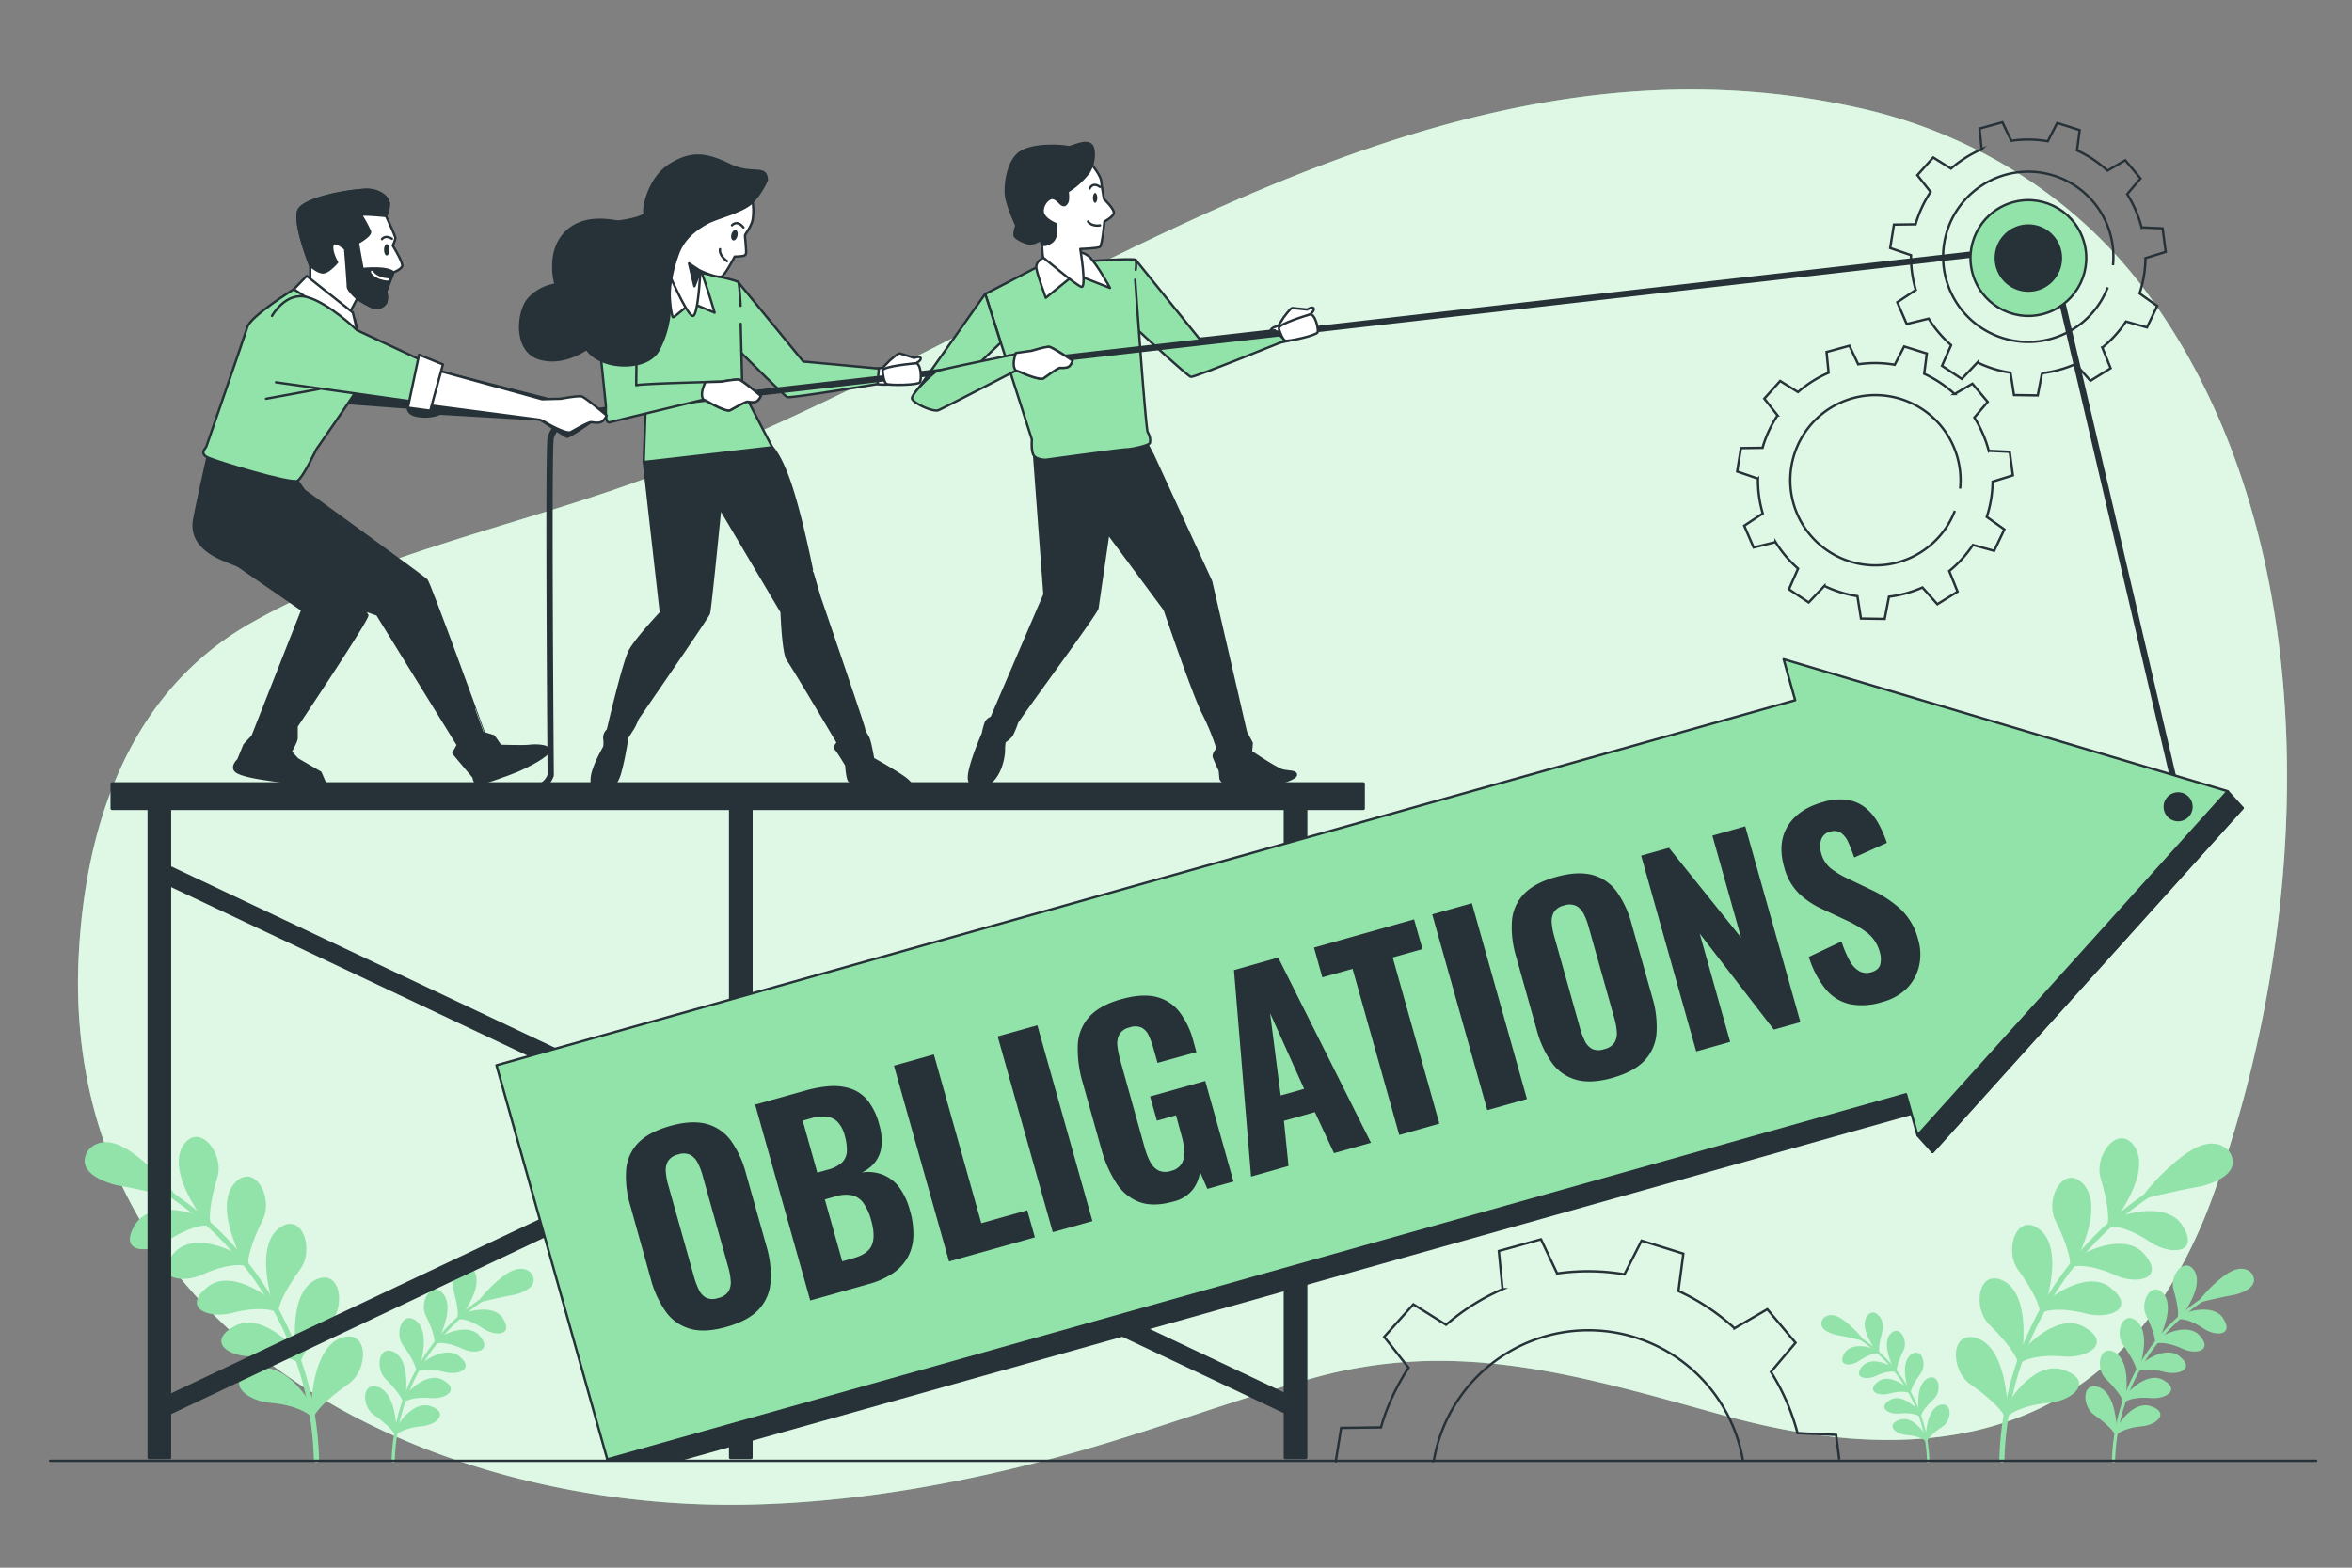 <svg xmlns="http://www.w3.org/2000/svg" viewBox="0 0 750 500"><rect x="0" y="0" width="750" height="500" fill="#808080" stroke="none"/><g id="background-simple"><path d="M277.16,121.19C376.37,72.34,478.42,8.47,593.67,34.61c35.74,8.1,68.26,28.36,90.24,57.82,58.78,78.77,54,199.41,22.07,288.08a161.7,161.7,0,0,1-16.07,33.13c-32.42,50-87,52.38-139.72,37.92C505.6,439.32,466.1,426.73,420,439.17c-25.51,6.9-50.23,16.37-75.64,23.58-34.61,9.82-70.28,16.49-106.32,17.17C142.75,481.7,33.84,433.07,25.39,326.6a169,169,0,0,1-.33-20.75C27,263.35,41,220.78,80,198.72c39.14-22.19,85.58-31,127.46-46.7C231.22,143.07,254.32,132.44,277.16,121.19Z" style="fill:#92E3A9"></path><path d="M277.16,121.19C376.37,72.34,478.42,8.47,593.67,34.61c35.74,8.1,68.26,28.36,90.24,57.82,58.78,78.77,54,199.41,22.07,288.08a161.7,161.7,0,0,1-16.07,33.13c-32.42,50-87,52.38-139.72,37.92C505.6,439.32,466.1,426.73,420,439.17c-25.51,6.9-50.23,16.37-75.64,23.58-34.61,9.82-70.28,16.49-106.32,17.17C142.75,481.7,33.84,433.07,25.39,326.6a169,169,0,0,1-.33-20.75C27,263.35,41,220.78,80,198.72c39.14-22.19,85.58-31,127.46-46.7C231.22,143.07,254.32,132.44,277.16,121.19Z" style="fill:#fff;opacity:0.7"></path></g><g id="Plants"><path d="M673.89,466.47a.5.5,0,0,1-.45-.52,64.19,64.19,0,0,1,31.91-53.9.5.5,0,0,1,.51.87A63.21,63.21,0,0,0,674.45,466a.5.5,0,0,1-.52.49Z" style="fill:#92E3A9"></path><path d="M686.2,448.62c-5.71-2.4-11,6.05-10.86,6.24-.25,1-.47,2.07-.66,3.13.72-1.23,3.88-2.76,8.53-3.1C687.8,454.38,691.72,450.7,686.2,448.62Z" style="fill:#92E3A9"></path><path d="M669.42,442.47c-5.67-2.15-5.61,6.22-1.51,8.89,3.92,2.76,6.33,5.24,6.68,6.61.12-1.06.27-2.12.45-3.17C674.8,454.84,674.73,444.7,669.42,442.47Z" style="fill:#92E3A9"></path><path d="M690.08,440.3c-5.22-3.31-11.86,4-11.72,4.23-.41,1-.8,1.94-1.17,2.92.92-1.06,4.27-2,8.91-1.54C690.71,446.21,695.17,443.29,690.08,440.3Z" style="fill:#92E3A9"></path><path d="M674.58,431.42c-5.24-3.07-6.55,5.13-3,8.43,3.4,3.36,5.37,6.18,5.49,7.57q.45-1.51,1-3C677.84,444.43,679.43,434.52,674.58,431.42Z" style="fill:#92E3A9"></path><path d="M695.27,432.79c-4.6-4.13-12.35,1.95-12.24,2.17-.56.87-1.11,1.76-1.63,2.66,1.08-.88,4.54-1.23,9,0C694.91,438.71,699.79,436.58,695.27,432.79Z" style="fill:#92E3A9"></path><path d="M681.47,421.43c-4.65-3.89-7.29,3.95-4.3,7.79,2.8,3.88,4.27,7,4.15,8.36.46-.94.94-1.86,1.45-2.78C682.53,434.78,685.73,425.31,681.47,421.43Z" style="fill:#92E3A9"></path><path d="M701.66,426.23c-3.85-4.84-12.52-.12-12.44.11-.7.77-1.39,1.55-2.05,2.35,1.21-.69,4.67-.45,8.89,1.52S705.47,430.73,701.66,426.23Z" style="fill:#92E3A9"></path><path d="M690,412.73c-3.94-4.62-7.88,2.69-5.57,7,2.12,4.29,3.05,7.6,2.71,8.94.61-.85,1.24-1.68,1.89-2.5C688.75,426.08,693.5,417.27,690,412.73Z" style="fill:#92E3A9"></path><path d="M709.12,420.8c-3-5.42-12.39-2.18-12.34-1.94q-1.24,1-2.43,2c1.31-.48,4.69.33,8.52,3C706.76,426.31,712.12,425.88,709.12,420.8Z" style="fill:#92E3A9"></path><path d="M699.87,405.51c-3.11-5.21-8.28,1.37-6.73,6,1.35,4.59,1.72,8,1.15,9.28.74-.74,1.51-1.46,2.29-2.16C696.35,418.53,702.58,410.59,699.87,405.51Z" style="fill:#92E3A9"></path><path d="M701.52,415c-.17,0,5.56-7,10-9.21s7,.43,6.85,2.54-3.22,3.59-6,4.25C709.59,413,701.51,414.88,701.52,415Z" style="fill:#92E3A9"></path><path d="M701.48,415.37h0a.34.34,0,0,1-.26-.3v0a.24.24,0,0,1,.1-.24c.82-1.46,6.27-7.41,10.1-9.28,2.12-1.11,4.2-1.18,5.7-.18a3.43,3.43,0,0,1,1.62,3.06c-.2,2.89-4.83,4.21-6.24,4.55-2.72.42-10.07,2.1-10.74,2.36A.4.4,0,0,1,701.48,415.37ZM715,405.31a6,6,0,0,0-3.35.8c-3.51,1.72-7.77,6.42-9.29,8.29.69-.18,1.76-.43,3.44-.8,2.16-.49,5-1.09,6.5-1.32,2.65-.64,5.56-2,5.7-3.94a2.76,2.76,0,0,0-1.32-2.45A3.61,3.61,0,0,0,715,405.31Z" style="fill:#92E3A9"></path><path d="M614.91,466.47a.38.38,0,0,0,.34-.39,48.88,48.88,0,0,0-24.29-41,.39.39,0,0,0-.38.67,48.09,48.09,0,0,1,23.9,40.38.38.38,0,0,0,.4.37Z" style="fill:#92E3A9"></path><path d="M605.54,452.89c4.34-1.83,8.4,4.6,8.26,4.74.19.79.36,1.58.51,2.39-.56-.94-2.95-2.1-6.49-2.36S601.34,454.47,605.54,452.89Z" style="fill:#92E3A9"></path><path d="M618.3,448.2c4.33-1.63,4.27,4.74,1.16,6.77s-4.82,4-5.09,5c-.09-.81-.2-1.61-.34-2.41C614.21,457.62,614.27,449.9,618.3,448.2Z" style="fill:#92E3A9"></path><path d="M602.59,446.56c4-2.52,9,3.06,8.92,3.21.31.73.61,1.48.88,2.23-.69-.81-3.25-1.53-6.77-1.17S598.71,448.83,602.59,446.56Z" style="fill:#92E3A9"></path><path d="M614.38,439.8c4-2.34,5,3.9,2.26,6.41s-4.09,4.71-4.18,5.77c-.23-.77-.47-1.54-.74-2.29C611.9,449.7,610.69,442.16,614.38,439.8Z" style="fill:#92E3A9"></path><path d="M598.64,440.84c3.5-3.14,9.39,1.49,9.31,1.65.43.67.84,1.34,1.24,2-.82-.67-3.45-.94-6.87,0S595.2,443.72,598.64,440.84Z" style="fill:#92E3A9"></path><path d="M609.14,432.2c3.54-3,5.55,3,3.27,5.93-2.13,2.94-3.25,5.31-3.16,6.36-.35-.72-.72-1.42-1.1-2.12C608.33,442.35,605.89,435.15,609.14,432.2Z" style="fill:#92E3A9"></path><path d="M593.78,435.85c2.92-3.68,9.52-.09,9.46.08.54.58,1.06,1.18,1.56,1.79-.92-.52-3.55-.34-6.76,1.16S590.87,439.27,593.78,435.85Z" style="fill:#92E3A9"></path><path d="M602.68,425.57c3-3.51,6,2.05,4.23,5.31-1.6,3.26-2.32,5.78-2.06,6.8-.46-.64-.94-1.28-1.43-1.9C603.6,435.74,600,429,602.68,425.57Z" style="fill:#92E3A9"></path><path d="M588.1,431.72c2.27-4.13,9.43-1.66,9.39-1.48.63.49,1.24,1,1.85,1.51-1-.37-3.58.25-6.49,2.26S585.82,435.58,588.1,431.72Z" style="fill:#92E3A9"></path><path d="M595.14,420.08c2.36-4,6.3,1,5.12,4.56-1,3.49-1.31,6.09-.88,7.06-.56-.56-1.14-1.11-1.74-1.64C597.82,430,593.07,424,595.14,420.08Z" style="fill:#92E3A9"></path><path d="M593.88,427.32c.13,0-4.23-5.35-7.61-7s-5.35.33-5.21,1.94,2.45,2.73,4.55,3.23C587.74,425.81,593.89,427.21,593.88,427.32Z" style="fill:#92E3A9"></path><path d="M593.91,427.58h0a.24.24,0,0,0,.2-.22v0a.19.19,0,0,0-.08-.19c-.62-1.11-4.77-5.64-7.68-7.06a4.21,4.21,0,0,0-4.34-.14,2.61,2.61,0,0,0-1.23,2.33c.15,2.2,3.67,3.21,4.75,3.46,2.07.33,7.66,1.6,8.17,1.8A.24.24,0,0,0,593.91,427.58Zm-10.31-7.65a4.49,4.49,0,0,1,2.55.61c2.67,1.31,5.91,4.89,7.07,6.31-.52-.14-1.34-.33-2.62-.62-1.64-.37-3.81-.82-5-1-2-.48-4.23-1.53-4.33-3a2.09,2.09,0,0,1,1-1.86A2.72,2.72,0,0,1,583.6,419.93Z" style="fill:#92E3A9"></path><path d="M638.3,466.47a.83.83,0,0,1-.75-.85A105.62,105.62,0,0,1,690,377a.83.83,0,0,1,.83,1.44,104,104,0,0,0-51.66,87.26.83.83,0,0,1-.85.81Z" style="fill:#92E3A9"></path><path d="M658.54,437.11c-9.38-3.94-18.16,9.95-17.86,10.26q-.61,2.55-1.09,5.15c1.19-2,6.38-4.53,14-5.1C661.17,446.59,667.62,440.54,658.54,437.11Z" style="fill:#92E3A9"></path><path d="M631,427c-9.34-3.53-9.23,10.23-2.5,14.63,6.45,4.53,10.43,8.62,11,10.88.2-1.76.45-3.5.73-5.23C639.8,447.33,639.67,430.67,631,427Z" style="fill:#92E3A9"></path><path d="M664.92,423.43c-8.59-5.44-19.51,6.62-19.28,6.95-.67,1.58-1.31,3.19-1.91,4.81,1.5-1.75,7-3.29,14.64-2.53C666,433.16,673.29,428.34,664.92,423.43Z" style="fill:#92E3A9"></path><path d="M639.42,408.82c-8.61-5-10.76,8.43-4.86,13.86,5.6,5.53,8.84,10.18,9,12.47q.74-2.5,1.59-4.95C644.78,430.21,647.4,413.92,639.42,408.82Z" style="fill:#92E3A9"></path><path d="M673.46,411.07c-7.56-6.79-20.31,3.22-20.13,3.57q-1.4,2.16-2.68,4.39c1.77-1.46,7.46-2,14.84,0C672.87,420.82,680.89,417.31,673.46,411.07Z" style="fill:#92E3A9"></path><path d="M650.77,392.4c-7.65-6.41-12,6.49-7.09,12.81,4.61,6.37,7,11.48,6.84,13.75.76-1.54,1.55-3.07,2.38-4.57C652.51,414.35,657.77,398.78,650.77,392.4Z" style="fill:#92E3A9"></path><path d="M684,400.29c-6.32-8-20.58-.19-20.46.18q-1.72,1.89-3.37,3.87c2-1.14,7.69-.75,14.62,2.5C681.73,409.82,690.24,407.69,684,400.29Z" style="fill:#92E3A9"></path><path d="M664.72,378.08c-6.47-7.6-13,4.42-9.15,11.47,3.47,7.06,5,12.49,4.45,14.7q1.5-2.1,3.1-4.11C662.73,400.05,670.55,385.55,664.72,378.08Z" style="fill:#92E3A9"></path><path d="M696.23,391.36c-4.9-8.91-20.38-3.58-20.3-3.2q-2,1.59-4,3.27c2.15-.79,7.71.53,14,4.89C692.35,400.42,701.16,399.72,696.23,391.36Z" style="fill:#92E3A9"></path><path d="M681,366.22c-5.11-8.59-13.62,2.24-11.07,9.84,2.23,7.55,2.83,13.18,1.9,15.26q1.83-1.81,3.76-3.54C675.23,387.62,685.48,374.57,681,366.22Z" style="fill:#92E3A9"></path><path d="M683.73,381.87c-.27-.06,9.15-11.58,16.46-15.16,7.08-3.72,11.55.71,11.25,4.19s-5.29,5.9-9.84,7C697,378.6,683.72,381.62,683.73,381.87Z" style="fill:#92E3A9"></path><path d="M683.68,382.42h-.08a.58.58,0,0,1-.43-.49v-.05a.4.4,0,0,1,.17-.4c1.35-2.4,10.32-12.18,16.61-15.25,3.49-1.84,6.91-2,9.38-.31a5.66,5.66,0,0,1,2.66,5c-.33,4.74-7.94,6.92-10.26,7.48-4.47.69-16.57,3.45-17.67,3.88A.53.53,0,0,1,683.68,382.42ZM706,365.88a9.78,9.78,0,0,0-5.51,1.32c-5.77,2.83-12.78,10.56-15.28,13.63,1.12-.29,2.89-.7,5.65-1.32,3.56-.8,8.24-1.79,10.7-2.17,4.36-1,9.14-3.3,9.37-6.48a4.57,4.57,0,0,0-2.17-4A6,6,0,0,0,706,365.88Z" style="fill:#92E3A9"></path><path d="M101,466.47a.83.83,0,0,0,.75-.85,106.08,106.08,0,0,0-52.72-89.05.84.84,0,1,0-.83,1.45,104.39,104.39,0,0,1,51.88,87.63.84.84,0,0,0,.86.82Z" style="fill:#92E3A9"></path><path d="M80.71,437c9.42-4,18.23,10,17.94,10.31.41,1.7.77,3.43,1.09,5.17-1.2-2-6.4-4.55-14.08-5.12C78.06,446.5,71.59,440.42,80.71,437Z" style="fill:#92E3A9"></path><path d="M108.42,426.82c9.38-3.55,9.27,10.27,2.51,14.69-6.48,4.55-10.47,8.66-11.05,10.93-.2-1.76-.44-3.51-.73-5.25C99.54,447.25,99.66,430.51,108.42,426.82Z" style="fill:#92E3A9"></path><path d="M74.31,423.25c8.62-5.47,19.59,6.64,19.35,7,.68,1.59,1.33,3.21,1.93,4.84-1.52-1.76-7.06-3.31-14.71-2.54C73.26,433,65.9,428.17,74.31,423.25Z" style="fill:#92E3A9"></path><path d="M99.91,408.57c8.65-5.07,10.81,8.47,4.89,13.92C99.17,428,95.92,432.71,95.73,435q-.74-2.5-1.6-5C94.53,430.06,91.9,413.69,99.91,408.57Z" style="fill:#92E3A9"></path><path d="M65.73,410.83c7.59-6.82,20.39,3.23,20.21,3.59q1.4,2.16,2.69,4.4c-1.78-1.46-7.49-2-14.9,0C66.32,420.62,58.26,417.1,65.73,410.83Z" style="fill:#92E3A9"></path><path d="M88.52,392.08c7.68-6.44,12,6.52,7.11,12.87-4.62,6.39-7.06,11.52-6.87,13.8-.75-1.55-1.55-3.08-2.38-4.59C86.77,414.12,81.48,398.48,88.52,392.08Z" style="fill:#92E3A9"></path><path d="M55.18,400c6.35-8,20.67-.19,20.54.18,1.16,1.27,2.29,2.56,3.39,3.89-2-1.14-7.72-.75-14.68,2.51C57.42,409.58,48.87,407.43,55.18,400Z" style="fill:#92E3A9"></path><path d="M74.5,377.7c6.51-7.64,13,4.44,9.19,11.52-3.49,7.08-5,12.54-4.46,14.76q-1.52-2.1-3.12-4.13C76.5,399.76,68.65,385.2,74.5,377.7Z" style="fill:#92E3A9"></path><path d="M42.85,391c4.93-8.95,20.47-3.59,20.39-3.21,1.36,1.06,2.7,2.16,4,3.28-2.17-.79-7.76.54-14.08,4.91C46.76,400.14,37.9,399.42,42.85,391Z" style="fill:#92E3A9"></path><path d="M58.13,365.78c5.13-8.62,13.68,2.26,11.12,9.89C67,383.25,66.41,388.9,67.35,391q-1.84-1.82-3.78-3.56C64,387.28,53.65,374.17,58.13,365.78Z" style="fill:#92E3A9"></path><path d="M55.41,381.5c.27-.06-9.18-11.63-16.53-15.22-7.11-3.74-11.61.71-11.3,4.21s5.31,5.92,9.88,7C42.07,378.22,55.42,381.25,55.41,381.5Z" style="fill:#92E3A9"></path><path d="M55.47,382.05h.07a.56.56,0,0,0,.43-.48v-.06a.4.4,0,0,0-.17-.4c-1.36-2.41-10.36-12.23-16.68-15.32-3.5-1.85-6.94-2-9.42-.31A5.72,5.72,0,0,0,27,370.54c.34,4.76,8,6.95,10.31,7.5,4.5.7,16.65,3.47,17.75,3.91A.54.54,0,0,0,55.47,382.05ZM33.09,365.44a9.88,9.88,0,0,1,5.53,1.33c5.79,2.84,12.83,10.61,15.35,13.69-1.13-.29-2.91-.7-5.68-1.33-3.57-.8-8.27-1.79-10.74-2.18-4.38-1.05-9.19-3.31-9.42-6.5a4.59,4.59,0,0,1,2.18-4.05A6.06,6.06,0,0,1,33.09,365.44Z" style="fill:#92E3A9"></path><path d="M125.33,466.47a.52.52,0,0,1-.46-.52,64.22,64.22,0,0,1,31.92-53.9.5.5,0,0,1,.51.87A63.19,63.19,0,0,0,125.89,466a.5.5,0,0,1-.52.49Z" style="fill:#92E3A9"></path><path d="M137.64,448.62c-5.71-2.4-11,6.05-10.86,6.24-.25,1-.47,2.07-.66,3.13.72-1.23,3.87-2.76,8.52-3.1C139.24,454.38,143.16,450.7,137.64,448.62Z" style="fill:#92E3A9"></path><path d="M120.86,442.47c-5.68-2.15-5.61,6.22-1.51,8.89,3.92,2.76,6.33,5.24,6.68,6.61.12-1.06.27-2.12.45-3.17C126.24,454.84,126.16,444.7,120.86,442.47Z" style="fill:#92E3A9"></path><path d="M141.52,440.3c-5.23-3.31-11.87,4-11.72,4.23-.41,1-.8,1.94-1.17,2.92.92-1.06,4.27-2,8.91-1.54C142.15,446.21,146.61,443.29,141.52,440.3Z" style="fill:#92E3A9"></path><path d="M126,431.42c-5.23-3.07-6.54,5.13-3,8.43,3.4,3.36,5.37,6.18,5.49,7.57.29-1,.62-2,1-3C129.27,444.43,130.87,434.52,126,431.42Z" style="fill:#92E3A9"></path><path d="M146.71,432.79c-4.6-4.13-12.35,1.95-12.24,2.17-.56.87-1.11,1.76-1.63,2.66,1.08-.88,4.54-1.23,9,0C146.35,438.71,151.23,436.58,146.71,432.79Z" style="fill:#92E3A9"></path><path d="M132.91,421.43c-4.65-3.89-7.29,3.95-4.3,7.79,2.8,3.88,4.27,7,4.15,8.36.46-.94.94-1.86,1.45-2.78C134,434.78,137.17,425.31,132.91,421.43Z" style="fill:#92E3A9"></path><path d="M153.1,426.23c-3.85-4.84-12.52-.12-12.44.11-.71.77-1.39,1.55-2,2.35,1.21-.69,4.67-.45,8.89,1.52S156.91,430.73,153.1,426.23Z" style="fill:#92E3A9"></path><path d="M141.4,412.73c-3.94-4.62-7.88,2.69-5.57,7,2.11,4.29,3,7.6,2.71,8.94.61-.85,1.23-1.68,1.88-2.5C140.19,426.08,144.94,417.27,141.4,412.73Z" style="fill:#92E3A9"></path><path d="M160.56,420.8c-3-5.42-12.39-2.18-12.35-1.94-.82.64-1.63,1.3-2.42,2,1.31-.48,4.69.33,8.52,3C158.19,426.31,163.55,425.88,160.56,420.8Z" style="fill:#92E3A9"></path><path d="M151.31,405.51c-3.11-5.21-8.29,1.37-6.73,6,1.35,4.59,1.71,8,1.15,9.28.74-.74,1.51-1.46,2.29-2.16C147.78,418.53,154,410.59,151.31,405.51Z" style="fill:#92E3A9"></path><path d="M153,415c-.16,0,5.57-7,10-9.21s7,.43,6.84,2.54-3.21,3.59-6,4.25C161,413,153,414.88,153,415Z" style="fill:#92E3A9"></path><path d="M152.92,415.37h0a.34.34,0,0,1-.26-.3s0,0,0,0a.23.23,0,0,1,.1-.24c.82-1.46,6.27-7.41,10.1-9.28,2.12-1.11,4.2-1.18,5.7-.18a3.45,3.45,0,0,1,1.62,3.06c-.2,2.89-4.83,4.21-6.24,4.55-2.72.42-10.08,2.1-10.75,2.36A.37.37,0,0,1,152.92,415.37Zm13.55-10.06a6,6,0,0,0-3.35.8c-3.51,1.72-7.77,6.42-9.29,8.29.68-.18,1.76-.43,3.44-.8,2.16-.49,5-1.09,6.5-1.32,2.65-.64,5.56-2,5.7-3.94a2.76,2.76,0,0,0-1.32-2.45A3.61,3.61,0,0,0,166.47,405.31Z" style="fill:#92E3A9"></path></g><g id="Gears"><path d="M684.63,104.42l3.26-6.83-5.63-4c.06-.2.13-.39.19-.58a37.11,37.11,0,0,0,1.69-10.67l6.46-2-1-7.51-6.7-.3a37.5,37.5,0,0,0-4.59-10.61l4.26-5-4.87-5.8-5.68,3.3a37,37,0,0,0-9.71-6.45l.85-6.47L656,39.22l-3,5.83a37.07,37.07,0,0,0-11.65-.15L638.54,39l-7.29,2,.64,6.61a37.69,37.69,0,0,0-9.76,6.16l-5.68-3.54-5.05,5.64,4.22,5.34a37.59,37.59,0,0,0-4.56,9.58c-.08.25-.14.5-.21.75l-6.91.09-1.2,7.48,6.64,2.28a37.16,37.16,0,0,0,1.52,11.1L605,96.4l3,6.94,7-1.71a37.22,37.22,0,0,0,7.17,8.44l-2.91,6.6,6.3,4.19,5-5.26a37.08,37.08,0,0,0,10.54,3.26l1.12,7.14,7.57.12,1.36-7.09a37.44,37.44,0,0,0,10.69-2.93l4.75,5.34,6.44-4-2.65-6.58a37.23,37.23,0,0,0,7.54-8.32ZM672.1,91.66a27.15,27.15,0,1,1,1.68-7.07" style="fill:none;stroke:#263238;stroke-miterlimit:10;stroke-width:0.75px"></path><path d="M635.89,175.68l3.26-6.83-5.63-4c.06-.19.13-.38.2-.57a37.81,37.81,0,0,0,1.69-10.67l6.45-2-1-7.51-6.7-.31a37.63,37.63,0,0,0-4.59-10.61l4.26-5-4.87-5.8-5.68,3.29a37.38,37.38,0,0,0-9.7-6.45l.84-6.47-7.23-2.25-3,5.83a37.06,37.06,0,0,0-11.65-.14l-2.8-5.92-7.29,2,.64,6.62a37.43,37.43,0,0,0-9.76,6.16l-5.68-3.55-5.05,5.64,4.22,5.35a37.53,37.53,0,0,0-4.56,9.57l-.21.76-6.91.09-1.2,7.47,6.64,2.28a37.23,37.23,0,0,0,1.52,11.11l-5.91,3.91,3,6.93,7-1.71a37.31,37.31,0,0,0,7.17,8.45l-2.91,6.6,6.3,4.19,5-5.26a37.08,37.08,0,0,0,10.54,3.26l1.13,7.14,7.57.12,1.35-7.09a37.46,37.46,0,0,0,10.69-2.94l4.75,5.34,6.44-4-2.65-6.58a37.2,37.2,0,0,0,7.54-8.32Zm-12.53-12.76a27.15,27.15,0,1,1,1.68-7.08" style="fill:none;stroke:#263238;stroke-miterlimit:10;stroke-width:0.75px"></path><path d="M586.5,465.52l-1-7.87-12.32-.57a69.29,69.29,0,0,0-8.47-19.53l7.85-9.29-9-10.69-10.46,6.07a68.39,68.39,0,0,0-17.88-11.88l1.56-11.91-13.32-4.15L518,406.44a68.75,68.75,0,0,0-21.46-.27l-5.15-10.9L477.94,399l1.19,12.18a69.23,69.23,0,0,0-18,11.35L450.69,416l-9.3,10.39,7.78,9.84a68.72,68.72,0,0,0-8.4,17.63c-.14.47-.26.93-.39,1.39l-12.72.17-1.77,11m31.3-.36a50,50,0,0,1,98.6-.24" style="fill:none;stroke:#263238;stroke-miterlimit:10;stroke-width:0.75px"></path></g><g id="Floor"><line x1="738.58" y1="465.91" x2="15.98" y2="465.91" style="fill:none;stroke:#263238;stroke-linecap:round;stroke-linejoin:round;stroke-width:0.75px"></line></g><g id="Characters"><line x1="51.47" y1="278.16" x2="413.12" y2="449.16" style="fill:none;stroke:#263238;stroke-linecap:round;stroke-linejoin:round;stroke-width:6px"></line><line x1="413.12" y1="278.16" x2="51.47" y2="449.16" style="fill:none;stroke:#263238;stroke-linecap:round;stroke-linejoin:round;stroke-width:6px"></line><rect x="47.54" y="253.92" width="6.55" height="210.96" style="fill:#263238;stroke:#263238;stroke-linecap:round;stroke-linejoin:round"></rect><rect x="409.84" y="253.92" width="6.55" height="210.96" style="fill:#263238;stroke:#263238;stroke-linecap:round;stroke-linejoin:round"></rect><rect x="232.95" y="253.92" width="6.55" height="210.96" style="fill:#263238;stroke:#263238;stroke-linecap:round;stroke-linejoin:round"></rect><rect x="35.74" y="249.99" width="398.99" height="7.86" style="fill:#263238;stroke:#263238;stroke-linecap:round;stroke-linejoin:round"></rect><path d="M288.69,116.71l3.4-.84s1.72-.86,1.5-1.65-2.11-.07-2.11-.07-4.11-1.35-4.59-1.45-3.24,2.34-3.24,2.34l-2.23,2.29s-2.62,0-2.75,1.18,0,3.64,1.17,4,7.78,0,7.78,0Z" style="fill:#fff;stroke:#263238;stroke-linecap:round;stroke-linejoin:round;stroke-width:0.75px"></path><path d="M205.3,147.35l5.44,48.06s-7.88,8.33-9.91,12.16-7,25.26-7,25.26a3.3,3.3,0,0,0-1.13,2.71,8.62,8.62,0,0,1,0,2.7s-3.83,6.53-4,10.13.9,4.5,2.25,4.5,5.18-.67,6.75-6.3a85.31,85.31,0,0,0,2.26-11.26s1.12-1.8,2-3.15a26.13,26.13,0,0,0,1.35-2.93c.45-.67,22.29-32.24,22.74-33.59s3.6-33.55,3.6-33.55l19.59,33.1s.45,13.28,2,15.31,15.93,26.38,15.93,26.38-1.35,1.35-.68,2,3.38,5.18,3.38,5.18.23,4,.9,4.95,5.41.9,5.41.9,6.75,2,11,2,4.28-1.36,1.8-3.38-10.58-6.53-10.58-6.53-.9-5.41-1.58-6.76-1.13-1.57-1.35-2.92-14.13-41.92-14.13-41.92l-2.25-7.66S256,167,252.62,156.23s-6.36-13.57-6.36-13.57Z" style="fill:#263238;stroke:#263238;stroke-linecap:round;stroke-linejoin:round;stroke-width:0.75px"></path><path d="M235.42,90l20.73,25.31,24.09,2.24-.4,4.93s-27.77,4.63-28.81,4.17-14.55-14-14.55-14S231.46,95.21,235.42,90Z" style="fill:#92E3A9;stroke:#263238;stroke-linecap:round;stroke-linejoin:round;stroke-width:0.75px"></path><path d="M236.19,103.26l.52,21,9.55,18.4-41,4.69.69-19.61-9-14.93,12.15-28.47s26,4.52,26.38,5.73.69,7.47.69,7.47" style="fill:#92E3A9;stroke:#263238;stroke-linecap:round;stroke-linejoin:round;stroke-width:0.75px"></path><path d="M414.6,101.8l3.15-1.51s1.51-1.19,1.14-1.93-2.08.37-2.08.37-4.3-.49-4.79-.49-2.7,3-2.7,3l-1.71,2.7s-2.58.49-2.46,1.71.74,3.56,2,3.68,7.61-1.59,7.61-1.59Z" style="fill:#fff;stroke:#263238;stroke-linecap:round;stroke-linejoin:round;stroke-width:0.75px"></path><path d="M329.77,145.42l3.29,44.17-16.87,39.3a3.27,3.27,0,0,0-1.85,1.61,27.23,27.23,0,0,0-.92,3.47s-5.09,11.56-4.39,14.79,3.93,3.47,7.16.46,3.93-8.32,3.93-9.93a15.8,15.8,0,0,1,.23-2.78,8,8,0,0,0,2.31-2.08,27.86,27.86,0,0,0,1.62-3.93c.23-.92,25.42-34.9,25.66-36.52s3.46-23.8,3.46-23.8l18,24.27s9,26.58,12.25,33.05a72.36,72.36,0,0,1,4.62,11.32s-1.61,1.62-1.15,2.78,1.85,4.16,1.85,4.16l.23,2.54s.23,1.39,2.77,1.85,12.48-.23,14.33-.23,6.94-1.62,6.94-2.78-2.08-.92-4.16-1.38-10.17-6-10.17-6l.23-2.78-1.85-3.46-11.1-48.08-18.49-40.21-2.54-4.86Z" style="fill:#263238;stroke:#263238;stroke-linecap:round;stroke-linejoin:round;stroke-width:0.75px"></path><path d="M362.17,82.91l20.28,25.14,24.05-2.7,3.33,3.27s-29,11.82-30.08,11.58-16.56-14.6-16.56-14.6S358.2,88.08,362.17,82.91Z" style="fill:#92E3A9;stroke:#263238;stroke-linecap:round;stroke-linejoin:round;stroke-width:0.75px"></path><path d="M362,89.21s3.33,47.81,4,48.68a4.69,4.69,0,0,1,.7,3.33c-.18.88-6,2.1-7.53,2.1s-25.74,3.33-25.74,3.33-2.63,0-3.68-1.23-.7-5.25-.7-5.25l-14.88-46.4,18.21-9.46s29.42-2.27,29.77-1.4a9.11,9.11,0,0,1,0,3.15" style="fill:#92E3A9;stroke:#263238;stroke-linecap:round;stroke-linejoin:round;stroke-width:0.75px"></path><path d="M332.75,82.21s-2.63,1.05-2.28,3.33,3,9.45,3,9.45l9.28-7.53,11.21,4.38s-4.21-7.88-6.83-10.15S336.25,79.06,332.75,82.21Z" style="fill:#fff;stroke:#263238;stroke-linecap:round;stroke-linejoin:round;stroke-width:0.75px"></path><path d="M348,52.27s3,3.68,3.15,5.43.88,5.77.88,5.77,3.5,3.33,3.15,4.56-3,2.62-3,2.62-.7,7.53-1.4,8.06-6.3.7-6.3.7,2.1,12.61.35,12.08-11.56-8.93-12.08-9.28-.53-7.18-.53-7.18l-6.3-7.53s2.28-10.15,7.18-13.31S348,52.27,348,52.27Z" style="fill:#fff;stroke:#263238;stroke-linecap:round;stroke-linejoin:round;stroke-width:0.75px"></path><path d="M348.68,47.89a10.59,10.59,0,0,1-1.57,7.18,24.81,24.81,0,0,1-6.66,6s.35,2.63-.17,3.51-.88,1-1.58.7-1.92-2.28-3.33-2.11-3.32,2.63-2.8,4.73,4,3.5,4,3.5,1,4.21-1.23,5.78-3.15.7-3.15.7l-.35-1.4a8.47,8.47,0,0,1-3,1.23c-1.4.17-4.91-1.58-5.26-2.45s.53-3.33.53-3.33-3-6.3-3.33-9.81.63-9.86,3.68-12.78c4-3.85,14.88-2.8,16.11-2.45S348,43.16,348.68,47.89Z" style="fill:#263238;stroke:#263238;stroke-linecap:round;stroke-linejoin:round;stroke-width:0.75px"></path><path d="M349.91,63.12c0,.87-.32,1.58-.7,1.58s-.7-.71-.7-1.58.31-1.57.7-1.57S349.91,62.25,349.91,63.12Z" style="fill:#263238"></path><path d="M347.46,60.15s.87-2.28,3.32-.53" style="fill:none;stroke:#263238;stroke-linecap:round;stroke-linejoin:round;stroke-width:0.75px"></path><path d="M350.78,71.88s-2.62.52-3.85-1.23" style="fill:none;stroke:#263238;stroke-linecap:round;stroke-linejoin:round;stroke-width:0.75px"></path><polygon points="314.16 93.72 291.39 125.98 304.17 123.51 319.09 109.3 314.16 93.72" style="fill:#92E3A9;stroke:#263238;stroke-linecap:round;stroke-linejoin:round;stroke-width:0.75px"></polygon><path d="M695.9,260.5,653.37,78.37,181.53,132.09s-5.07,4.11-5.92,7.51,0,107.65,0,107.65a6.25,6.25,0,0,1-6,4.25H127.53" style="fill:none;stroke:#263238;stroke-linecap:round;stroke-linejoin:round;stroke-width:2px"></path><path d="M292.09,115.87s-10.77.88-10.66,2.36.49,3.63,1.21,4.19,10.08.43,10.68-.48S293.72,116,292.09,115.87Z" style="fill:#fff;stroke:#263238;stroke-linecap:round;stroke-linejoin:round;stroke-width:0.75px"></path><path d="M329.08,111.91s4.55-1.41,5.6-1.24S342,115,342,115a4.5,4.5,0,0,1-.87,1.57c-.7.88-2.45.71-3.15.71s-4.2,2.63-5.25,3.34-6.13-1.39-6.83-1.74a14.32,14.32,0,0,0-1.93-.7s-23,11.95-24.73,12.65-8-2.26-8.41-3.66,6.47-8.07,7.87-8.77S329.08,111.91,329.08,111.91Z" style="fill:#92E3A9;stroke:#263238;stroke-linecap:round;stroke-linejoin:round;stroke-width:0.75px"></path><path d="M332.77,120.66c1.05-.71,4.55-3.34,5.25-3.34s2.45.17,3.15-.71A4.5,4.5,0,0,0,342,115s-6.31-4.2-7.36-4.37-5.6,1.24-5.6,1.24l-5.08.71s-1.57,4,0,5.6a14.32,14.32,0,0,1,1.93.7C326.64,119.27,331.72,121.36,332.77,120.66Z" style="fill:#fff;stroke:#263238;stroke-linecap:round;stroke-linejoin:round;stroke-width:0.75px"></path><path d="M417.75,100.29s-10.36,3-9.95,4.47,1.22,3.45,2,3.86,10-1.62,10.36-2.64S419.38,100.09,417.75,100.29Z" style="fill:#fff;stroke:#263238;stroke-linecap:round;stroke-linejoin:round;stroke-width:0.75px"></path><path d="M235.83,121.13c-1-.29-5.71.6-5.71.6s-25.78.6-27.25,1.15l.17-15.62-12,1.21,2.11,20.42c.2,1.43-.46,6.29,1.36,5.79s29.84-7.24,29.84-7.24a13.91,13.91,0,0,1,1.84.91c.66.42,5.48,3.07,6.6,2.49s4.89-2.81,5.58-2.73,2.42.44,3.21-.35a4.65,4.65,0,0,0,1-1.47S236.85,121.42,235.83,121.13Z" style="fill:#92E3A9;stroke:#263238;stroke-linecap:round;stroke-linejoin:round;stroke-width:0.75px"></path><path d="M232.82,130.84c1.12-.58,4.89-2.81,5.58-2.73s2.42.44,3.21-.35a4.65,4.65,0,0,0,1-1.47s-5.81-4.87-6.83-5.16-5.71.6-5.71.6l-5.12.14s-2,3.84-.62,5.57a13.91,13.91,0,0,1,1.84.91C226.88,128.77,231.7,131.42,232.82,130.84Z" style="fill:#fff;stroke:#263238;stroke-linecap:round;stroke-linejoin:round;stroke-width:0.75px"></path><path d="M213,91.34s1.05,10.06,1.67,9.85,5.66-4.61,5.66-4.61l7.55,3.15s-3.51-11.93-4.48-13.3S211.27,81.49,213,91.34Z" style="fill:#fff;stroke:#263238;stroke-linecap:round;stroke-linejoin:round;stroke-width:0.75px"></path><path d="M224.22,70.63s.17,3.3,1,2.43,1.56-3.64,1.56-3.64Z" style="fill:#fff;stroke:#263238;stroke-linecap:round;stroke-linejoin:round;stroke-width:0.75px"></path><path d="M240,64.38a19,19,0,0,1,0,5.73c-.52,2.43-2.43,4.51-2.43,5s.35,4.16.35,5,0,1.39-1.22,1.56a20,20,0,0,1-2.43.17s-2.77,5.39-4,6.25-6.94-1.73-6.94-1.73-.69,14.58-2.43,14.4-7.12-12.49-7.12-12.49-1.39-4.17-1.56-5.38,3.3-10.24,6.77-13.72S236.54,60.39,240,64.38Z" style="fill:#fff;stroke:#263238;stroke-linecap:round;stroke-linejoin:round;stroke-width:0.75px"></path><polygon points="223.35 86.43 219.7 84 221.44 91.29 223.35 86.43" style="fill:#263238;stroke:#263238;stroke-linecap:round;stroke-linejoin:round;stroke-width:0.75px"></polygon><path d="M235.16,75.26c-.21.91-.83,1.54-1.37,1.41s-.81-1-.59-1.88.83-1.54,1.38-1.41S235.38,74.35,235.16,75.26Z" style="fill:#263238"></path><path d="M233.42,71.85s1.56-1.91,3.64.69" style="fill:none;stroke:#263238;stroke-linecap:round;stroke-linejoin:round;stroke-width:0.75px"></path><path d="M231.85,83.3s-2.6-1.73-2.25-3.82" style="fill:none;stroke:#263238;stroke-linecap:round;stroke-linejoin:round;stroke-width:0.75px"></path><path d="M244.52,57.44A25.39,25.39,0,0,1,240,64.38c-2.95,3.13-10.93,4.86-14.23,6.6s-7.64,4.69-9.55,9.89-2.95,10.76-2.6,14.76a31.44,31.44,0,0,1-3.82,16.31c-2.95,4.86-11.11,5.38-16.14,3.82s-6.6-4.51-6.6-4.51-7.46,5.55-15.27,3S165,99.62,168.5,95.45a14.24,14.24,0,0,1,8.68-4.68s-3-9.9,2.95-16.32,15.45-3.82,16.84-3.82,9.08-1.35,8.56-2.74,1.39-11.17,8.16-15.34,11.4-3.61,18.86,0S244.35,52.41,244.52,57.44Z" style="fill:#263238;stroke:#263238;stroke-linecap:round;stroke-linejoin:round;stroke-width:0.75px"></path><path d="M107.39,128.3,130.06,130s-.31,2.34,3.75,2.74a12.75,12.75,0,0,0,6.51-.81l31.88,1.86s7.84,5.27,8.56,5.51,7.77-4.74,7.77-4.74l-8-5.84L111.05,111Z" style="fill:#263238;stroke:#263238;stroke-linecap:round;stroke-linejoin:round;stroke-width:0.75px"></path><path d="M66.33,173.83l30.08,20.74L80.56,234.75l-2.62,2.85L76,242.36s-2.62,2.38-.48,3.81,9.52,2.38,9.52,2.38,7.85,1.19,10,1.43a78.84,78.84,0,0,0,8.57-.24l-1.43-3.33-7.37-4.28-2.15-2.38s1.91-3.34,1.91-4.29v-3.81s23.26-34.74,22.54-35.46c-.22-.22-9.91-17.8-15.85-21.95C88.33,165.2,66.33,173.83,66.33,173.83Z" style="fill:#263238;stroke:#263238;stroke-linecap:round;stroke-linejoin:round;stroke-width:0.75px"></path><path d="M66.15,145.86s-3.85,17.19-4.3,20.25c-1.4,9.63,10.6,12.7,11.79,13.42S120.3,196,120.3,196L146,237.6l-1.42,2.62,6.42,7.62s.24,1.9,1.19,2.14,9-2.62,12.38-4,10.47-5,10.47-6.66-4.52-1.67-6.19-1.43-9.28,0-9.28,0l-2.14-3.09-3.1-.95S137,186,136,185s-39-28.56-39-28.56l-2.14-3.09Z" style="fill:#263238;stroke:#263238;stroke-linecap:round;stroke-linejoin:round;stroke-width:0.75px"></path><path d="M93.69,92.25s-13.68,8.5-14.79,12S66,141.85,65.8,142.41s-2.24,2.15.35,3.45,26.84,8.61,28.69,7.5,6-10,6-10,12.69-18.21,13.61-20.06-.18-16.27-.55-17.93-.74-3.51-.74-3.51Z" style="fill:#92E3A9;stroke:#263238;stroke-linecap:round;stroke-linejoin:round;stroke-width:0.75px"></path><path d="M123.1,68.9s3,6.42,3,7.06a9.23,9.23,0,0,1-.86,2.35s3.43,5.56,3,6.63-2.78,1.93-2.78,1.93l-2.36,6.2a5.78,5.78,0,0,1,0,3.43A3.54,3.54,0,0,1,118.82,98a35.39,35.39,0,0,1-4.92-2.78l-2.35,4.5L98.93,91.58V84.73S93.79,71.89,95.08,67.4s18.82-7.06,22.46-6.85,6.2,2.36,6.42,4.28A8.63,8.63,0,0,1,123.1,68.9Z" style="fill:#fff;stroke:#263238;stroke-linecap:round;stroke-linejoin:round;stroke-width:0.75px"></path><path d="M123.1,96.5a5.78,5.78,0,0,0,0-3.43l2.36-6.2c-2.14-1.93-9.85-1.07-9.85-1.07l-1.49-8.34s4.28-2.36,3.85-3.64a38.35,38.35,0,0,0-2.78-5.14c-.43-.64,7.91.22,7.91.22a8.63,8.63,0,0,0,.86-4.07c-.22-1.92-2.78-4.06-6.42-4.28S96.36,62.91,95.08,67.4s3.85,17.33,3.85,17.33,2.56,2.35,4.28,2.14,4.27-3.21,4.27-3.21-1.92-3.21-1.49-5.35,4.06,1.07,4.06,1.07.86,10.7.86,12,3,3.85,3,3.85A35.39,35.39,0,0,0,118.82,98,3.54,3.54,0,0,0,123.1,96.5Z" style="fill:#263238;stroke:#263238;stroke-linecap:round;stroke-linejoin:round;stroke-width:0.75px"></path><path d="M124.19,79.69c0,1-.39,1.8-.86,1.8s-.87-.81-.87-1.8.39-1.81.87-1.81S124.19,78.69,124.19,79.69Z" style="fill:#263238"></path><path d="M121.81,76.26s1.06-1.49,3.17-.1" style="fill:none;stroke:#263238;stroke-linecap:round;stroke-linejoin:round;stroke-width:0.75px"></path><path d="M118.64,86.72s1,2.11,5,2.4" style="fill:none;stroke:#fff;stroke-linecap:round;stroke-linejoin:round;stroke-width:0.75px"></path><polygon points="97.8 88 93.69 92.25 113.85 105.37 112.53 99.71 97.8 88" style="fill:#fff;stroke:#263238;stroke-linecap:round;stroke-linejoin:round;stroke-width:0.75px"></polygon><path d="M86.74,100.76s4.29-7.85,11.19-6,15.92,10.56,15.92,10.56L134.58,115,132,128.13l-44-6.19" style="fill:#92E3A9;stroke:#263238;stroke-linecap:round;stroke-linejoin:round;stroke-width:0.75px"></path><path d="M185.53,126.46c-1.2-.33-6.65.71-6.65.71l-6,.16-33.33-9.2-3.57,11,36.19,4.74a16.44,16.44,0,0,1,2.14,1.06c.76.49,6.38,3.57,7.68,2.89s5.7-3.27,6.51-3.18,2.81.52,3.74-.41a5.32,5.32,0,0,0,1.21-1.71S186.72,126.8,185.53,126.46Z" style="fill:#fff;stroke:#263238;stroke-linecap:round;stroke-linejoin:round;stroke-width:0.75px"></path><polygon points="133.63 113.14 130.06 130.03 137.2 130.99 141.24 116.23 133.63 113.14" style="fill:#fff;stroke:#263238;stroke-linecap:round;stroke-linejoin:round;stroke-width:0.75px"></polygon><line x1="101.74" y1="124.08" x2="84.84" y2="127.18" style="fill:#fff;stroke:#263238;stroke-linecap:round;stroke-linejoin:round;stroke-width:0.75px"></line><circle cx="646.8" cy="82.31" r="18.46" transform="translate(-0.83 157.78) rotate(-13.9)" style="fill:#92E3A9;stroke:#263238;stroke-linecap:round;stroke-linejoin:round;stroke-width:0.75px"></circle><circle cx="646.8" cy="82.31" r="10.39" style="fill:#263238;stroke:#263238;stroke-linecap:round;stroke-linejoin:round;stroke-width:0.75px"></circle></g><g id="Arrow"><polygon points="573.55 215.57 577.23 228.65 163.1 345.08 196.71 464.64 193.65 465.46 193.93 465.77 216.24 465.77 612.57 354.35 616.25 367.43 715.14 257.7 573.55 215.57" style="fill:#263238;stroke:#263238;stroke-linecap:round;stroke-linejoin:round;stroke-width:0.75px"></polygon><polygon points="715.14 257.7 710.35 252.38 611.46 362.11 616.25 367.43 715.14 257.7" style="fill:#263238;stroke:#263238;stroke-linecap:round;stroke-linejoin:round;stroke-width:0.75px"></polygon><path d="M568.76,210.25l3.68,13.08L158.31,339.76l35.34,125.7L607.78,349l3.68,13.08,98.89-109.73Zm125.8,51.33a4.26,4.26,0,1,1,4.26-4.26A4.25,4.25,0,0,1,694.56,261.58Z" style="fill:#92E3A9;stroke:#263238;stroke-linecap:round;stroke-linejoin:round;stroke-width:0.75px"></path></g><g id="Text"><path d="M231.62,423.21q-6.87,1.94-11.57.59a14.26,14.26,0,0,1-7.73-5.44,32.38,32.38,0,0,1-4.82-10.5L201,384.57a31.76,31.76,0,0,1-1.34-11.43,13.9,13.9,0,0,1,3.79-8.56q3.34-3.51,10.2-5.45t11.67-.66a14.12,14.12,0,0,1,7.74,5.32,31.71,31.71,0,0,1,4.8,10.42l6.55,23.29A32.2,32.2,0,0,1,245.71,409a14.17,14.17,0,0,1-3.8,8.68Q238.55,421.27,231.62,423.21ZM229,414a5.29,5.29,0,0,0,3.31-2.13,5.82,5.82,0,0,0,.69-3.44,20.2,20.2,0,0,0-.75-4.16L224,374.77a21,21,0,0,0-1.51-3.9,5.88,5.88,0,0,0-2.38-2.54,5.26,5.26,0,0,0-3.94-.1,5.08,5.08,0,0,0-3.16,2.1,5.8,5.8,0,0,0-.7,3.4,20.16,20.16,0,0,0,.74,4.12l8.3,29.53a23.17,23.17,0,0,0,1.49,3.95,5.55,5.55,0,0,0,2.34,2.58A5.13,5.13,0,0,0,229,414Z" style="fill:#263238"></path><path d="M258.36,414.78,240.8,352.32l15.81-4.44a40.08,40.08,0,0,1,7.75-1.44,17.61,17.61,0,0,1,6.83.75,11.87,11.87,0,0,1,5.46,3.75,20.41,20.41,0,0,1,3.71,7.73,17.78,17.78,0,0,1,.73,6.74,10.14,10.14,0,0,1-1.9,5.07,11.75,11.75,0,0,1-4.35,3.47,13.17,13.17,0,0,1,6.79.76,12.22,12.22,0,0,1,5.13,4,22,22,0,0,1,3.38,7.29,26.06,26.06,0,0,1,1.1,8.51,14.81,14.81,0,0,1-1.9,6.69,15.2,15.2,0,0,1-4.77,5,26.18,26.18,0,0,1-7.55,3.33ZM260.62,374l3.16-.89a10.75,10.75,0,0,0,4.74-2.37,5.32,5.32,0,0,0,1.53-3.6,16.36,16.36,0,0,0-.7-5,9.88,9.88,0,0,0-2.26-4.32,5.81,5.81,0,0,0-3.63-1.68,14.25,14.25,0,0,0-5.19.63l-2.31.65Zm7.95,28.29,3.55-1c3.19-.9,5.16-2.31,5.92-4.25s.69-4.49-.2-7.68a17.61,17.61,0,0,0-2.51-5.66,6.28,6.28,0,0,0-3.65-2.47,10.9,10.9,0,0,0-5.34.38l-3.32.94Z" style="fill:#263238"></path><path d="M302.62,402.33l-17.56-62.45,12.73-3.58,15.13,53.82L327.57,386l2.43,8.64Z" style="fill:#263238"></path><path d="M335.7,393l-17.56-62.45L330.79,327l17.56,62.46Z" style="fill:#263238"></path><path d="M374.13,383.23q-6.33,1.77-10.77.16a15,15,0,0,1-7.41-6.08,38.66,38.66,0,0,1-4.78-10.92l-5.87-20.9a38,38,0,0,1-1.63-12,14.26,14.26,0,0,1,3.56-9.07q3.31-3.76,10.25-5.72,6.7-1.87,11.23-.74a13.28,13.28,0,0,1,7.37,4.75,26.34,26.34,0,0,1,4.43,9.24l1,3.62L369.11,339l-1.23-4.39a28.86,28.86,0,0,0-1.54-4.27,5.34,5.34,0,0,0-2.26-2.57,5.24,5.24,0,0,0-3.89-.07,4.91,4.91,0,0,0-3.33,2.35,6.66,6.66,0,0,0-.52,3.77,29.79,29.79,0,0,0,.92,4.44L365,366a22.67,22.67,0,0,0,1.78,4.58,6.25,6.25,0,0,0,2.65,2.75,5.47,5.47,0,0,0,4,.12,5.34,5.34,0,0,0,3.35-2.27,6.84,6.84,0,0,0,.87-3.86,22.53,22.53,0,0,0-.85-5L375,355.7l-6.09,1.72-2.17-7.71,17.58-4.95,9,32.08L385,379.18l-2.35-5.41a11.89,11.89,0,0,1-2.38,5.74A11.22,11.22,0,0,1,374.13,383.23Z" style="fill:#263238"></path><path d="M398.93,375.26l-5.45-65.86,14.11-4,29.58,59.08-11.79,3.31-6.1-13.09-9.87,2.77,1.47,14.4Zm9.45-25.87,7.48-2.1L405,323.13Z" style="fill:#263238"></path><path d="M446.19,362,431.3,309l-9.64,2.71L419,302.22l31.92-9,2.67,9.48-9.49,2.67,14.89,53Z" style="fill:#263238"></path><path d="M474.26,354.08,456.7,291.62l12.65-3.55,17.56,62.45Z" style="fill:#263238"></path><path d="M514.13,343.79q-6.86,1.92-11.56.58a14.17,14.17,0,0,1-7.73-5.44,32.18,32.18,0,0,1-4.83-10.5l-6.54-23.28a32.09,32.09,0,0,1-1.35-11.44,13.86,13.86,0,0,1,3.8-8.55q3.33-3.53,10.2-5.45t11.67-.66a14,14,0,0,1,7.73,5.31,31.48,31.48,0,0,1,4.8,10.43l6.55,23.28a32.48,32.48,0,0,1,1.36,11.48,14.25,14.25,0,0,1-3.8,8.68Q521.07,341.83,514.13,343.79Zm-2.58-9.18a5.2,5.2,0,0,0,3.31-2.14,5.9,5.9,0,0,0,.7-3.44,21.54,21.54,0,0,0-.75-4.15l-8.31-29.54a20.3,20.3,0,0,0-1.51-3.9,5.8,5.8,0,0,0-2.38-2.53,5.24,5.24,0,0,0-3.93-.1,5,5,0,0,0-3.16,2.09,5.82,5.82,0,0,0-.71,3.4,20.73,20.73,0,0,0,.74,4.12L503.86,328a23.17,23.17,0,0,0,1.48,3.95,5.64,5.64,0,0,0,2.35,2.59A5.11,5.11,0,0,0,511.55,334.61Z" style="fill:#263238"></path><path d="M540.88,335.35l-17.56-62.46,8.87-2.49,23,28.64-9.15-32.54,10.48-2.95L574.11,326l-8.48,2.38L542,297.75l9.71,34.54Z" style="fill:#263238"></path><path d="M600,319.64a20.66,20.66,0,0,1-10.24.59,14,14,0,0,1-7.62-4.77,30.68,30.68,0,0,1-5.34-10.27l10.43-4.93a32.62,32.62,0,0,0,2.62,6.21,8.16,8.16,0,0,0,3.09,3.3,4.92,4.92,0,0,0,3.71.33c1.64-.47,2.62-1.29,2.92-2.49a7.36,7.36,0,0,0-.11-3.8,11.6,11.6,0,0,0-3.74-6.06,32.71,32.71,0,0,0-6.48-4L581.21,290a27.09,27.09,0,0,1-7.54-5,18.34,18.34,0,0,1-4.75-8.48q-2.17-7.71,1.18-13.11t11.22-7.6a17.46,17.46,0,0,1,8.14-.63,12.3,12.3,0,0,1,5.83,2.81,17.65,17.65,0,0,1,3.89,5,38.53,38.53,0,0,1,2.51,5.83l-10.41,4.67q-1-2.81-1.91-4.87a7.22,7.22,0,0,0-2.34-3,4,4,0,0,0-3.47-.35,3.78,3.78,0,0,0-2.85,2.58,6.8,6.8,0,0,0-.05,4,9.51,9.51,0,0,0,3,5,27.25,27.25,0,0,0,5.37,3.28l7.88,3.77a37.62,37.62,0,0,1,8.93,5.85,20.22,20.22,0,0,1,5.84,10,16.51,16.51,0,0,1,.23,8.5,15,15,0,0,1-4,7.13A17.69,17.69,0,0,1,600,319.64Z" style="fill:#263238"></path></g></svg>
